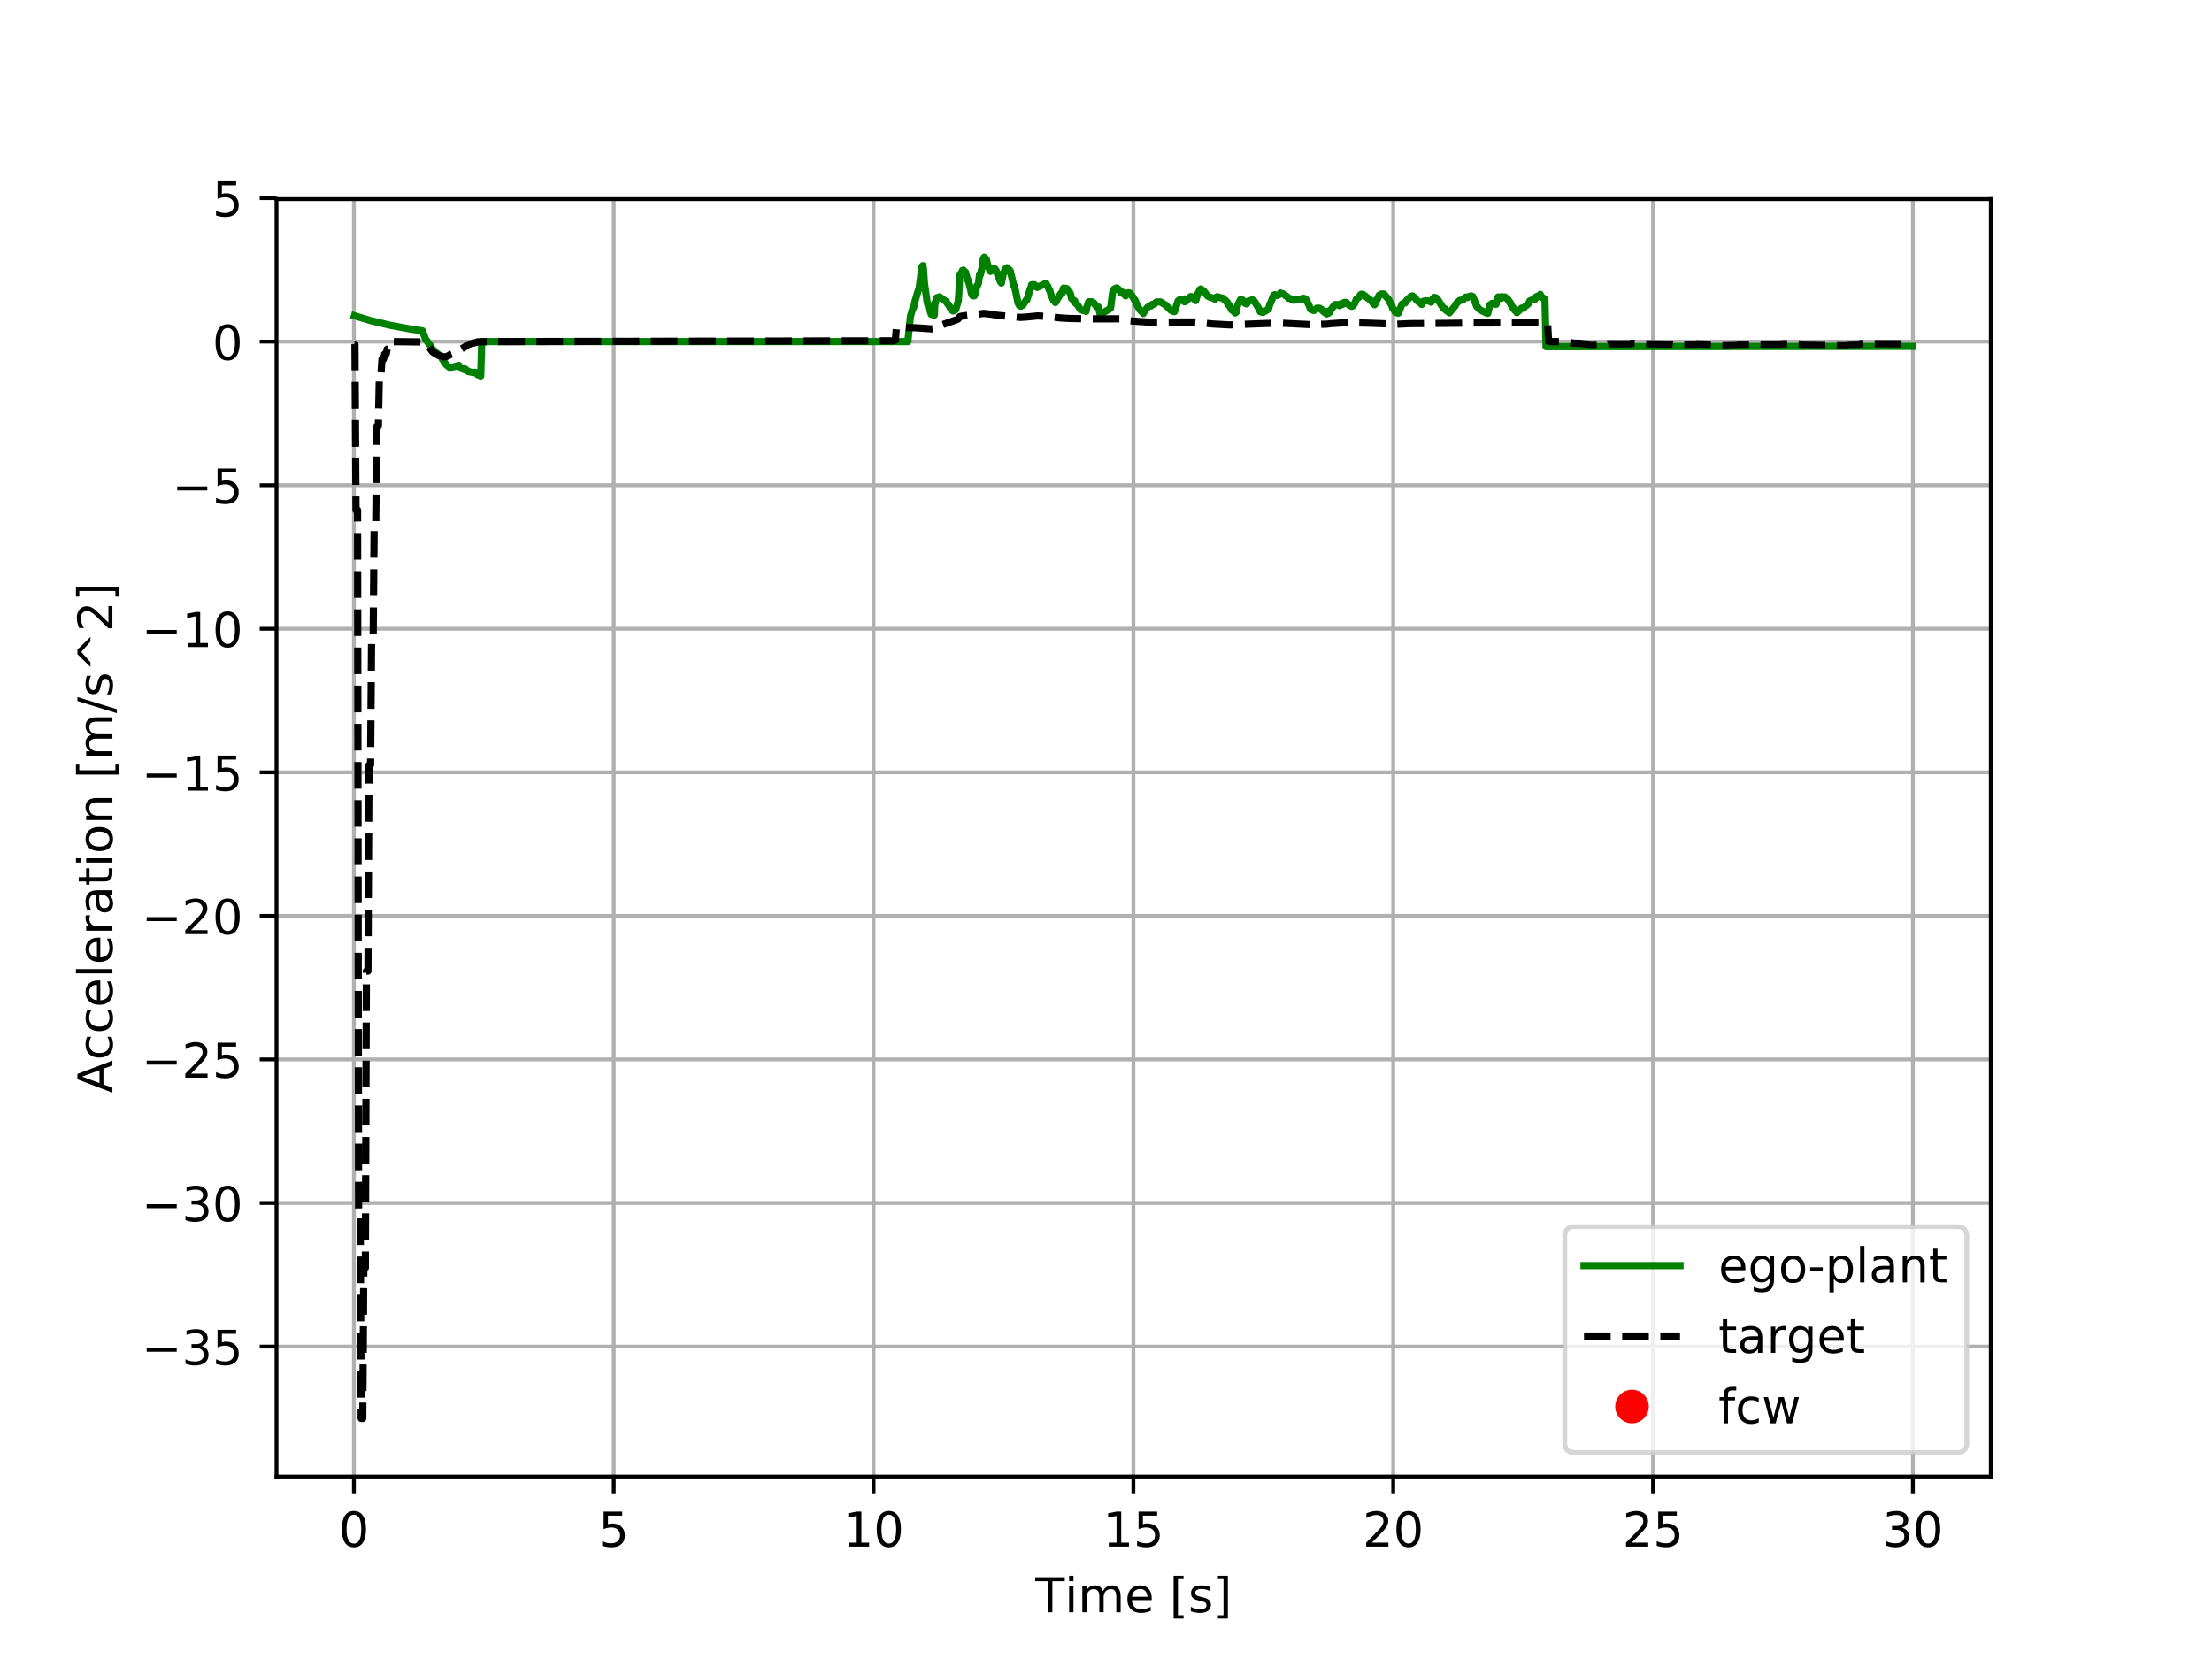 <?xml version="1.0" encoding="utf-8" standalone="no"?>
<!DOCTYPE svg PUBLIC "-//W3C//DTD SVG 1.1//EN"
  "http://www.w3.org/Graphics/SVG/1.1/DTD/svg11.dtd">
<!-- Created with matplotlib (http://matplotlib.org/) -->
<svg height="345.6pt" version="1.1" viewBox="0 0 460.8 345.6" width="460.8pt" xmlns="http://www.w3.org/2000/svg" xmlns:xlink="http://www.w3.org/1999/xlink">
 <defs>
  <style type="text/css">
*{stroke-linecap:butt;stroke-linejoin:round;}
  </style>
 </defs>
 <g id="figure_1">
  <g id="patch_1">
   <path d="M 0 345.6 
L 460.8 345.6 
L 460.8 0 
L 0 0 
z
" style="fill:#ffffff;"/>
  </g>
  <g id="axes_1">
   <g id="patch_2">
    <path d="M 57.6 307.584 
L 414.72 307.584 
L 414.72 41.472 
L 57.6 41.472 
z
" style="fill:#ffffff;"/>
   </g>
   <g id="matplotlib.axis_1">
    <g id="xtick_1">
     <g id="line2d_1">
      <path clip-path="url(#p5a9149c49b)" d="M 73.724 307.584 
L 73.724 41.472 
" style="fill:none;stroke:#b0b0b0;stroke-linecap:square;stroke-width:0.8;"/>
     </g>
     <g id="line2d_2">
      <defs>
       <path d="M 0 0 
L 0 3.5 
" id="me81327821e" style="stroke:#000000;stroke-width:0.8;"/>
      </defs>
      <g>
       <use style="stroke:#000000;stroke-width:0.8;" x="73.724" xlink:href="#me81327821e" y="307.584"/>
      </g>
     </g>
     <g id="text_1">
      <!-- 0 -->
      <defs>
       <path d="M 31.781 66.406 
Q 24.172 66.406 20.328 58.906 
Q 16.5 51.422 16.5 36.375 
Q 16.5 21.391 20.328 13.891 
Q 24.172 6.391 31.781 6.391 
Q 39.453 6.391 43.281 13.891 
Q 47.125 21.391 47.125 36.375 
Q 47.125 51.422 43.281 58.906 
Q 39.453 66.406 31.781 66.406 
z
M 31.781 74.219 
Q 44.047 74.219 50.516 64.516 
Q 56.984 54.828 56.984 36.375 
Q 56.984 17.969 50.516 8.266 
Q 44.047 -1.422 31.781 -1.422 
Q 19.531 -1.422 13.062 8.266 
Q 6.594 17.969 6.594 36.375 
Q 6.594 54.828 13.062 64.516 
Q 19.531 74.219 31.781 74.219 
z
" id="DejaVuSans-30"/>
      </defs>
      <g transform="translate(70.543 322.182)scale(0.1 -0.1)">
       <use xlink:href="#DejaVuSans-30"/>
      </g>
     </g>
    </g>
    <g id="xtick_2">
     <g id="line2d_3">
      <path clip-path="url(#p5a9149c49b)" d="M 127.852 307.584 
L 127.852 41.472 
" style="fill:none;stroke:#b0b0b0;stroke-linecap:square;stroke-width:0.8;"/>
     </g>
     <g id="line2d_4">
      <g>
       <use style="stroke:#000000;stroke-width:0.8;" x="127.852" xlink:href="#me81327821e" y="307.584"/>
      </g>
     </g>
     <g id="text_2">
      <!-- 5 -->
      <defs>
       <path d="M 10.797 72.906 
L 49.516 72.906 
L 49.516 64.594 
L 19.828 64.594 
L 19.828 46.734 
Q 21.969 47.469 24.109 47.828 
Q 26.266 48.188 28.422 48.188 
Q 40.625 48.188 47.75 41.5 
Q 54.891 34.812 54.891 23.391 
Q 54.891 11.625 47.562 5.094 
Q 40.234 -1.422 26.906 -1.422 
Q 22.312 -1.422 17.547 -0.641 
Q 12.797 0.141 7.719 1.703 
L 7.719 11.625 
Q 12.109 9.234 16.797 8.062 
Q 21.484 6.891 26.703 6.891 
Q 35.156 6.891 40.078 11.328 
Q 45.016 15.766 45.016 23.391 
Q 45.016 31 40.078 35.438 
Q 35.156 39.891 26.703 39.891 
Q 22.75 39.891 18.812 39.016 
Q 14.891 38.141 10.797 36.281 
z
" id="DejaVuSans-35"/>
      </defs>
      <g transform="translate(124.67 322.182)scale(0.1 -0.1)">
       <use xlink:href="#DejaVuSans-35"/>
      </g>
     </g>
    </g>
    <g id="xtick_3">
     <g id="line2d_5">
      <path clip-path="url(#p5a9149c49b)" d="M 181.979 307.584 
L 181.979 41.472 
" style="fill:none;stroke:#b0b0b0;stroke-linecap:square;stroke-width:0.8;"/>
     </g>
     <g id="line2d_6">
      <g>
       <use style="stroke:#000000;stroke-width:0.8;" x="181.979" xlink:href="#me81327821e" y="307.584"/>
      </g>
     </g>
     <g id="text_3">
      <!-- 10 -->
      <defs>
       <path d="M 12.406 8.297 
L 28.516 8.297 
L 28.516 63.922 
L 10.984 60.406 
L 10.984 69.391 
L 28.422 72.906 
L 38.281 72.906 
L 38.281 8.297 
L 54.391 8.297 
L 54.391 0 
L 12.406 0 
z
" id="DejaVuSans-31"/>
      </defs>
      <g transform="translate(175.616 322.182)scale(0.1 -0.1)">
       <use xlink:href="#DejaVuSans-31"/>
       <use x="63.623" xlink:href="#DejaVuSans-30"/>
      </g>
     </g>
    </g>
    <g id="xtick_4">
     <g id="line2d_7">
      <path clip-path="url(#p5a9149c49b)" d="M 236.106 307.584 
L 236.106 41.472 
" style="fill:none;stroke:#b0b0b0;stroke-linecap:square;stroke-width:0.8;"/>
     </g>
     <g id="line2d_8">
      <g>
       <use style="stroke:#000000;stroke-width:0.8;" x="236.106" xlink:href="#me81327821e" y="307.584"/>
      </g>
     </g>
     <g id="text_4">
      <!-- 15 -->
      <g transform="translate(229.743 322.182)scale(0.1 -0.1)">
       <use xlink:href="#DejaVuSans-31"/>
       <use x="63.623" xlink:href="#DejaVuSans-35"/>
      </g>
     </g>
    </g>
    <g id="xtick_5">
     <g id="line2d_9">
      <path clip-path="url(#p5a9149c49b)" d="M 290.233 307.584 
L 290.233 41.472 
" style="fill:none;stroke:#b0b0b0;stroke-linecap:square;stroke-width:0.8;"/>
     </g>
     <g id="line2d_10">
      <g>
       <use style="stroke:#000000;stroke-width:0.8;" x="290.233" xlink:href="#me81327821e" y="307.584"/>
      </g>
     </g>
     <g id="text_5">
      <!-- 20 -->
      <defs>
       <path d="M 19.188 8.297 
L 53.609 8.297 
L 53.609 0 
L 7.328 0 
L 7.328 8.297 
Q 12.938 14.109 22.625 23.891 
Q 32.328 33.688 34.812 36.531 
Q 39.547 41.844 41.422 45.531 
Q 43.312 49.219 43.312 52.781 
Q 43.312 58.594 39.234 62.25 
Q 35.156 65.922 28.609 65.922 
Q 23.969 65.922 18.812 64.312 
Q 13.672 62.703 7.812 59.422 
L 7.812 69.391 
Q 13.766 71.781 18.938 73 
Q 24.125 74.219 28.422 74.219 
Q 39.75 74.219 46.484 68.547 
Q 53.219 62.891 53.219 53.422 
Q 53.219 48.922 51.531 44.891 
Q 49.859 40.875 45.406 35.406 
Q 44.188 33.984 37.641 27.219 
Q 31.109 20.453 19.188 8.297 
z
" id="DejaVuSans-32"/>
      </defs>
      <g transform="translate(283.871 322.182)scale(0.1 -0.1)">
       <use xlink:href="#DejaVuSans-32"/>
       <use x="63.623" xlink:href="#DejaVuSans-30"/>
      </g>
     </g>
    </g>
    <g id="xtick_6">
     <g id="line2d_11">
      <path clip-path="url(#p5a9149c49b)" d="M 344.36 307.584 
L 344.36 41.472 
" style="fill:none;stroke:#b0b0b0;stroke-linecap:square;stroke-width:0.8;"/>
     </g>
     <g id="line2d_12">
      <g>
       <use style="stroke:#000000;stroke-width:0.8;" x="344.36" xlink:href="#me81327821e" y="307.584"/>
      </g>
     </g>
     <g id="text_6">
      <!-- 25 -->
      <g transform="translate(337.998 322.182)scale(0.1 -0.1)">
       <use xlink:href="#DejaVuSans-32"/>
       <use x="63.623" xlink:href="#DejaVuSans-35"/>
      </g>
     </g>
    </g>
    <g id="xtick_7">
     <g id="line2d_13">
      <path clip-path="url(#p5a9149c49b)" d="M 398.487 307.584 
L 398.487 41.472 
" style="fill:none;stroke:#b0b0b0;stroke-linecap:square;stroke-width:0.8;"/>
     </g>
     <g id="line2d_14">
      <g>
       <use style="stroke:#000000;stroke-width:0.8;" x="398.487" xlink:href="#me81327821e" y="307.584"/>
      </g>
     </g>
     <g id="text_7">
      <!-- 30 -->
      <defs>
       <path d="M 40.578 39.312 
Q 47.656 37.797 51.625 33 
Q 55.609 28.219 55.609 21.188 
Q 55.609 10.406 48.188 4.484 
Q 40.766 -1.422 27.094 -1.422 
Q 22.516 -1.422 17.656 -0.516 
Q 12.797 0.391 7.625 2.203 
L 7.625 11.719 
Q 11.719 9.328 16.594 8.109 
Q 21.484 6.891 26.812 6.891 
Q 36.078 6.891 40.938 10.547 
Q 45.797 14.203 45.797 21.188 
Q 45.797 27.641 41.281 31.266 
Q 36.766 34.906 28.719 34.906 
L 20.219 34.906 
L 20.219 43.016 
L 29.109 43.016 
Q 36.375 43.016 40.234 45.922 
Q 44.094 48.828 44.094 54.297 
Q 44.094 59.906 40.109 62.906 
Q 36.141 65.922 28.719 65.922 
Q 24.656 65.922 20.016 65.031 
Q 15.375 64.156 9.812 62.312 
L 9.812 71.094 
Q 15.438 72.656 20.344 73.438 
Q 25.25 74.219 29.594 74.219 
Q 40.828 74.219 47.359 69.109 
Q 53.906 64.016 53.906 55.328 
Q 53.906 49.266 50.438 45.094 
Q 46.969 40.922 40.578 39.312 
z
" id="DejaVuSans-33"/>
      </defs>
      <g transform="translate(392.125 322.182)scale(0.1 -0.1)">
       <use xlink:href="#DejaVuSans-33"/>
       <use x="63.623" xlink:href="#DejaVuSans-30"/>
      </g>
     </g>
    </g>
    <g id="text_8">
     <!-- Time [s] -->
     <defs>
      <path d="M -0.297 72.906 
L 61.375 72.906 
L 61.375 64.594 
L 35.5 64.594 
L 35.5 0 
L 25.594 0 
L 25.594 64.594 
L -0.297 64.594 
z
" id="DejaVuSans-54"/>
      <path d="M 9.422 54.688 
L 18.406 54.688 
L 18.406 0 
L 9.422 0 
z
M 9.422 75.984 
L 18.406 75.984 
L 18.406 64.594 
L 9.422 64.594 
z
" id="DejaVuSans-69"/>
      <path d="M 52 44.188 
Q 55.375 50.25 60.062 53.125 
Q 64.75 56 71.094 56 
Q 79.641 56 84.281 50.016 
Q 88.922 44.047 88.922 33.016 
L 88.922 0 
L 79.891 0 
L 79.891 32.719 
Q 79.891 40.578 77.094 44.375 
Q 74.312 48.188 68.609 48.188 
Q 61.625 48.188 57.562 43.547 
Q 53.516 38.922 53.516 30.906 
L 53.516 0 
L 44.484 0 
L 44.484 32.719 
Q 44.484 40.625 41.703 44.406 
Q 38.922 48.188 33.109 48.188 
Q 26.219 48.188 22.156 43.531 
Q 18.109 38.875 18.109 30.906 
L 18.109 0 
L 9.078 0 
L 9.078 54.688 
L 18.109 54.688 
L 18.109 46.188 
Q 21.188 51.219 25.484 53.609 
Q 29.781 56 35.688 56 
Q 41.656 56 45.828 52.969 
Q 50 49.953 52 44.188 
z
" id="DejaVuSans-6d"/>
      <path d="M 56.203 29.594 
L 56.203 25.203 
L 14.891 25.203 
Q 15.484 15.922 20.484 11.062 
Q 25.484 6.203 34.422 6.203 
Q 39.594 6.203 44.453 7.469 
Q 49.312 8.734 54.109 11.281 
L 54.109 2.781 
Q 49.266 0.734 44.188 -0.344 
Q 39.109 -1.422 33.891 -1.422 
Q 20.797 -1.422 13.156 6.188 
Q 5.516 13.812 5.516 26.812 
Q 5.516 40.234 12.766 48.109 
Q 20.016 56 32.328 56 
Q 43.359 56 49.781 48.891 
Q 56.203 41.797 56.203 29.594 
z
M 47.219 32.234 
Q 47.125 39.594 43.094 43.984 
Q 39.062 48.391 32.422 48.391 
Q 24.906 48.391 20.391 44.141 
Q 15.875 39.891 15.188 32.172 
z
" id="DejaVuSans-65"/>
      <path id="DejaVuSans-20"/>
      <path d="M 8.594 75.984 
L 29.297 75.984 
L 29.297 69 
L 17.578 69 
L 17.578 -6.203 
L 29.297 -6.203 
L 29.297 -13.188 
L 8.594 -13.188 
z
" id="DejaVuSans-5b"/>
      <path d="M 44.281 53.078 
L 44.281 44.578 
Q 40.484 46.531 36.375 47.5 
Q 32.281 48.484 27.875 48.484 
Q 21.188 48.484 17.844 46.438 
Q 14.5 44.391 14.5 40.281 
Q 14.5 37.156 16.891 35.375 
Q 19.281 33.594 26.516 31.984 
L 29.594 31.297 
Q 39.156 29.25 43.188 25.516 
Q 47.219 21.781 47.219 15.094 
Q 47.219 7.469 41.188 3.016 
Q 35.156 -1.422 24.609 -1.422 
Q 20.219 -1.422 15.453 -0.562 
Q 10.688 0.297 5.422 2 
L 5.422 11.281 
Q 10.406 8.688 15.234 7.391 
Q 20.062 6.109 24.812 6.109 
Q 31.156 6.109 34.562 8.281 
Q 37.984 10.453 37.984 14.406 
Q 37.984 18.062 35.516 20.016 
Q 33.062 21.969 24.703 23.781 
L 21.578 24.516 
Q 13.234 26.266 9.516 29.906 
Q 5.812 33.547 5.812 39.891 
Q 5.812 47.609 11.281 51.797 
Q 16.75 56 26.812 56 
Q 31.781 56 36.172 55.266 
Q 40.578 54.547 44.281 53.078 
z
" id="DejaVuSans-73"/>
      <path d="M 30.422 75.984 
L 30.422 -13.188 
L 9.719 -13.188 
L 9.719 -6.203 
L 21.391 -6.203 
L 21.391 69 
L 9.719 69 
L 9.719 75.984 
z
" id="DejaVuSans-5d"/>
     </defs>
     <g transform="translate(215.677 335.861)scale(0.1 -0.1)">
      <use xlink:href="#DejaVuSans-54"/>
      <use x="61.037" xlink:href="#DejaVuSans-69"/>
      <use x="88.82" xlink:href="#DejaVuSans-6d"/>
      <use x="186.232" xlink:href="#DejaVuSans-65"/>
      <use x="247.756" xlink:href="#DejaVuSans-20"/>
      <use x="279.543" xlink:href="#DejaVuSans-5b"/>
      <use x="318.557" xlink:href="#DejaVuSans-73"/>
      <use x="370.656" xlink:href="#DejaVuSans-5d"/>
     </g>
    </g>
   </g>
   <g id="matplotlib.axis_2">
    <g id="ytick_1">
     <g id="line2d_15">
      <path clip-path="url(#p5a9149c49b)" d="M 57.6 280.513 
L 414.72 280.513 
" style="fill:none;stroke:#b0b0b0;stroke-linecap:square;stroke-width:0.8;"/>
     </g>
     <g id="line2d_16">
      <defs>
       <path d="M 0 0 
L -3.5 0 
" id="mb05605b2d6" style="stroke:#000000;stroke-width:0.8;"/>
      </defs>
      <g>
       <use style="stroke:#000000;stroke-width:0.8;" x="57.6" xlink:href="#mb05605b2d6" y="280.513"/>
      </g>
     </g>
     <g id="text_9">
      <!-- −35 -->
      <defs>
       <path d="M 10.594 35.5 
L 73.188 35.5 
L 73.188 27.203 
L 10.594 27.203 
z
" id="DejaVuSans-2212"/>
      </defs>
      <g transform="translate(29.495 284.312)scale(0.1 -0.1)">
       <use xlink:href="#DejaVuSans-2212"/>
       <use x="83.789" xlink:href="#DejaVuSans-33"/>
       <use x="147.412" xlink:href="#DejaVuSans-35"/>
      </g>
     </g>
    </g>
    <g id="ytick_2">
     <g id="line2d_17">
      <path clip-path="url(#p5a9149c49b)" d="M 57.6 250.607 
L 414.72 250.607 
" style="fill:none;stroke:#b0b0b0;stroke-linecap:square;stroke-width:0.8;"/>
     </g>
     <g id="line2d_18">
      <g>
       <use style="stroke:#000000;stroke-width:0.8;" x="57.6" xlink:href="#mb05605b2d6" y="250.607"/>
      </g>
     </g>
     <g id="text_10">
      <!-- −30 -->
      <g transform="translate(29.495 254.407)scale(0.1 -0.1)">
       <use xlink:href="#DejaVuSans-2212"/>
       <use x="83.789" xlink:href="#DejaVuSans-33"/>
       <use x="147.412" xlink:href="#DejaVuSans-30"/>
      </g>
     </g>
    </g>
    <g id="ytick_3">
     <g id="line2d_19">
      <path clip-path="url(#p5a9149c49b)" d="M 57.6 220.702 
L 414.72 220.702 
" style="fill:none;stroke:#b0b0b0;stroke-linecap:square;stroke-width:0.8;"/>
     </g>
     <g id="line2d_20">
      <g>
       <use style="stroke:#000000;stroke-width:0.8;" x="57.6" xlink:href="#mb05605b2d6" y="220.702"/>
      </g>
     </g>
     <g id="text_11">
      <!-- −25 -->
      <g transform="translate(29.495 224.501)scale(0.1 -0.1)">
       <use xlink:href="#DejaVuSans-2212"/>
       <use x="83.789" xlink:href="#DejaVuSans-32"/>
       <use x="147.412" xlink:href="#DejaVuSans-35"/>
      </g>
     </g>
    </g>
    <g id="ytick_4">
     <g id="line2d_21">
      <path clip-path="url(#p5a9149c49b)" d="M 57.6 190.796 
L 414.72 190.796 
" style="fill:none;stroke:#b0b0b0;stroke-linecap:square;stroke-width:0.8;"/>
     </g>
     <g id="line2d_22">
      <g>
       <use style="stroke:#000000;stroke-width:0.8;" x="57.6" xlink:href="#mb05605b2d6" y="190.796"/>
      </g>
     </g>
     <g id="text_12">
      <!-- −20 -->
      <g transform="translate(29.495 194.595)scale(0.1 -0.1)">
       <use xlink:href="#DejaVuSans-2212"/>
       <use x="83.789" xlink:href="#DejaVuSans-32"/>
       <use x="147.412" xlink:href="#DejaVuSans-30"/>
      </g>
     </g>
    </g>
    <g id="ytick_5">
     <g id="line2d_23">
      <path clip-path="url(#p5a9149c49b)" d="M 57.6 160.891 
L 414.72 160.891 
" style="fill:none;stroke:#b0b0b0;stroke-linecap:square;stroke-width:0.8;"/>
     </g>
     <g id="line2d_24">
      <g>
       <use style="stroke:#000000;stroke-width:0.8;" x="57.6" xlink:href="#mb05605b2d6" y="160.891"/>
      </g>
     </g>
     <g id="text_13">
      <!-- −15 -->
      <g transform="translate(29.495 164.69)scale(0.1 -0.1)">
       <use xlink:href="#DejaVuSans-2212"/>
       <use x="83.789" xlink:href="#DejaVuSans-31"/>
       <use x="147.412" xlink:href="#DejaVuSans-35"/>
      </g>
     </g>
    </g>
    <g id="ytick_6">
     <g id="line2d_25">
      <path clip-path="url(#p5a9149c49b)" d="M 57.6 130.985 
L 414.72 130.985 
" style="fill:none;stroke:#b0b0b0;stroke-linecap:square;stroke-width:0.8;"/>
     </g>
     <g id="line2d_26">
      <g>
       <use style="stroke:#000000;stroke-width:0.8;" x="57.6" xlink:href="#mb05605b2d6" y="130.985"/>
      </g>
     </g>
     <g id="text_14">
      <!-- −10 -->
      <g transform="translate(29.495 134.784)scale(0.1 -0.1)">
       <use xlink:href="#DejaVuSans-2212"/>
       <use x="83.789" xlink:href="#DejaVuSans-31"/>
       <use x="147.412" xlink:href="#DejaVuSans-30"/>
      </g>
     </g>
    </g>
    <g id="ytick_7">
     <g id="line2d_27">
      <path clip-path="url(#p5a9149c49b)" d="M 57.6 101.079 
L 414.72 101.079 
" style="fill:none;stroke:#b0b0b0;stroke-linecap:square;stroke-width:0.8;"/>
     </g>
     <g id="line2d_28">
      <g>
       <use style="stroke:#000000;stroke-width:0.8;" x="57.6" xlink:href="#mb05605b2d6" y="101.079"/>
      </g>
     </g>
     <g id="text_15">
      <!-- −5 -->
      <g transform="translate(35.858 104.879)scale(0.1 -0.1)">
       <use xlink:href="#DejaVuSans-2212"/>
       <use x="83.789" xlink:href="#DejaVuSans-35"/>
      </g>
     </g>
    </g>
    <g id="ytick_8">
     <g id="line2d_29">
      <path clip-path="url(#p5a9149c49b)" d="M 57.6 71.174 
L 414.72 71.174 
" style="fill:none;stroke:#b0b0b0;stroke-linecap:square;stroke-width:0.8;"/>
     </g>
     <g id="line2d_30">
      <g>
       <use style="stroke:#000000;stroke-width:0.8;" x="57.6" xlink:href="#mb05605b2d6" y="71.174"/>
      </g>
     </g>
     <g id="text_16">
      <!-- 0 -->
      <g transform="translate(44.237 74.973)scale(0.1 -0.1)">
       <use xlink:href="#DejaVuSans-30"/>
      </g>
     </g>
    </g>
    <g id="ytick_9">
     <g id="line2d_31">
      <path clip-path="url(#p5a9149c49b)" d="M 57.6 41.268 
L 414.72 41.268 
" style="fill:none;stroke:#b0b0b0;stroke-linecap:square;stroke-width:0.8;"/>
     </g>
     <g id="line2d_32">
      <g>
       <use style="stroke:#000000;stroke-width:0.8;" x="57.6" xlink:href="#mb05605b2d6" y="41.268"/>
      </g>
     </g>
     <g id="text_17">
      <!-- 5 -->
      <g transform="translate(44.237 45.067)scale(0.1 -0.1)">
       <use xlink:href="#DejaVuSans-35"/>
      </g>
     </g>
    </g>
    <g id="text_18">
     <!-- Acceleration [m/s^2] -->
     <defs>
      <path d="M 34.188 63.188 
L 20.797 26.906 
L 47.609 26.906 
z
M 28.609 72.906 
L 39.797 72.906 
L 67.578 0 
L 57.328 0 
L 50.688 18.703 
L 17.828 18.703 
L 11.188 0 
L 0.781 0 
z
" id="DejaVuSans-41"/>
      <path d="M 48.781 52.594 
L 48.781 44.188 
Q 44.969 46.297 41.141 47.344 
Q 37.312 48.391 33.406 48.391 
Q 24.656 48.391 19.812 42.844 
Q 14.984 37.312 14.984 27.297 
Q 14.984 17.281 19.812 11.734 
Q 24.656 6.203 33.406 6.203 
Q 37.312 6.203 41.141 7.25 
Q 44.969 8.297 48.781 10.406 
L 48.781 2.094 
Q 45.016 0.344 40.984 -0.531 
Q 36.969 -1.422 32.422 -1.422 
Q 20.062 -1.422 12.781 6.344 
Q 5.516 14.109 5.516 27.297 
Q 5.516 40.672 12.859 48.328 
Q 20.219 56 33.016 56 
Q 37.156 56 41.109 55.141 
Q 45.062 54.297 48.781 52.594 
z
" id="DejaVuSans-63"/>
      <path d="M 9.422 75.984 
L 18.406 75.984 
L 18.406 0 
L 9.422 0 
z
" id="DejaVuSans-6c"/>
      <path d="M 41.109 46.297 
Q 39.594 47.172 37.812 47.578 
Q 36.031 48 33.891 48 
Q 26.266 48 22.188 43.047 
Q 18.109 38.094 18.109 28.812 
L 18.109 0 
L 9.078 0 
L 9.078 54.688 
L 18.109 54.688 
L 18.109 46.188 
Q 20.953 51.172 25.484 53.578 
Q 30.031 56 36.531 56 
Q 37.453 56 38.578 55.875 
Q 39.703 55.766 41.062 55.516 
z
" id="DejaVuSans-72"/>
      <path d="M 34.281 27.484 
Q 23.391 27.484 19.188 25 
Q 14.984 22.516 14.984 16.5 
Q 14.984 11.719 18.141 8.906 
Q 21.297 6.109 26.703 6.109 
Q 34.188 6.109 38.703 11.406 
Q 43.219 16.703 43.219 25.484 
L 43.219 27.484 
z
M 52.203 31.203 
L 52.203 0 
L 43.219 0 
L 43.219 8.297 
Q 40.141 3.328 35.547 0.953 
Q 30.953 -1.422 24.312 -1.422 
Q 15.922 -1.422 10.953 3.297 
Q 6 8.016 6 15.922 
Q 6 25.141 12.172 29.828 
Q 18.359 34.516 30.609 34.516 
L 43.219 34.516 
L 43.219 35.406 
Q 43.219 41.609 39.141 45 
Q 35.062 48.391 27.688 48.391 
Q 23 48.391 18.547 47.266 
Q 14.109 46.141 10.016 43.891 
L 10.016 52.203 
Q 14.938 54.109 19.578 55.047 
Q 24.219 56 28.609 56 
Q 40.484 56 46.344 49.844 
Q 52.203 43.703 52.203 31.203 
z
" id="DejaVuSans-61"/>
      <path d="M 18.312 70.219 
L 18.312 54.688 
L 36.812 54.688 
L 36.812 47.703 
L 18.312 47.703 
L 18.312 18.016 
Q 18.312 11.328 20.141 9.422 
Q 21.969 7.516 27.594 7.516 
L 36.812 7.516 
L 36.812 0 
L 27.594 0 
Q 17.188 0 13.234 3.875 
Q 9.281 7.766 9.281 18.016 
L 9.281 47.703 
L 2.688 47.703 
L 2.688 54.688 
L 9.281 54.688 
L 9.281 70.219 
z
" id="DejaVuSans-74"/>
      <path d="M 30.609 48.391 
Q 23.391 48.391 19.188 42.75 
Q 14.984 37.109 14.984 27.297 
Q 14.984 17.484 19.156 11.844 
Q 23.344 6.203 30.609 6.203 
Q 37.797 6.203 41.984 11.859 
Q 46.188 17.531 46.188 27.297 
Q 46.188 37.016 41.984 42.703 
Q 37.797 48.391 30.609 48.391 
z
M 30.609 56 
Q 42.328 56 49.016 48.375 
Q 55.719 40.766 55.719 27.297 
Q 55.719 13.875 49.016 6.219 
Q 42.328 -1.422 30.609 -1.422 
Q 18.844 -1.422 12.172 6.219 
Q 5.516 13.875 5.516 27.297 
Q 5.516 40.766 12.172 48.375 
Q 18.844 56 30.609 56 
z
" id="DejaVuSans-6f"/>
      <path d="M 54.891 33.016 
L 54.891 0 
L 45.906 0 
L 45.906 32.719 
Q 45.906 40.484 42.875 44.328 
Q 39.844 48.188 33.797 48.188 
Q 26.516 48.188 22.312 43.547 
Q 18.109 38.922 18.109 30.906 
L 18.109 0 
L 9.078 0 
L 9.078 54.688 
L 18.109 54.688 
L 18.109 46.188 
Q 21.344 51.125 25.703 53.562 
Q 30.078 56 35.797 56 
Q 45.219 56 50.047 50.172 
Q 54.891 44.344 54.891 33.016 
z
" id="DejaVuSans-6e"/>
      <path d="M 25.391 72.906 
L 33.688 72.906 
L 8.297 -9.281 
L 0 -9.281 
z
" id="DejaVuSans-2f"/>
      <path d="M 46.688 72.906 
L 73.188 45.703 
L 63.375 45.703 
L 41.891 64.984 
L 20.406 45.703 
L 10.594 45.703 
L 37.109 72.906 
z
" id="DejaVuSans-5e"/>
     </defs>
     <g transform="translate(23.416 227.706)rotate(-90)scale(0.1 -0.1)">
      <use xlink:href="#DejaVuSans-41"/>
      <use x="68.393" xlink:href="#DejaVuSans-63"/>
      <use x="123.373" xlink:href="#DejaVuSans-63"/>
      <use x="178.354" xlink:href="#DejaVuSans-65"/>
      <use x="239.877" xlink:href="#DejaVuSans-6c"/>
      <use x="267.66" xlink:href="#DejaVuSans-65"/>
      <use x="329.184" xlink:href="#DejaVuSans-72"/>
      <use x="370.297" xlink:href="#DejaVuSans-61"/>
      <use x="431.576" xlink:href="#DejaVuSans-74"/>
      <use x="470.785" xlink:href="#DejaVuSans-69"/>
      <use x="498.568" xlink:href="#DejaVuSans-6f"/>
      <use x="559.75" xlink:href="#DejaVuSans-6e"/>
      <use x="623.129" xlink:href="#DejaVuSans-20"/>
      <use x="654.916" xlink:href="#DejaVuSans-5b"/>
      <use x="693.93" xlink:href="#DejaVuSans-6d"/>
      <use x="791.342" xlink:href="#DejaVuSans-2f"/>
      <use x="825.033" xlink:href="#DejaVuSans-73"/>
      <use x="877.133" xlink:href="#DejaVuSans-5e"/>
      <use x="960.922" xlink:href="#DejaVuSans-32"/>
      <use x="1024.545" xlink:href="#DejaVuSans-5d"/>
     </g>
    </g>
   </g>
   <g id="line2d_33">
    <path clip-path="url(#p5a9149c49b)" d="M 73.833 65.779 
L 77.297 66.819 
L 81.194 67.751 
L 85.524 68.555 
L 88.014 68.929 
L 88.664 70.734 
L 88.772 70.807 
L 89.205 71.441 
L 89.421 71.647 
L 89.746 72.195 
L 90.071 72.731 
L 90.829 73.484 
L 91.153 73.717 
L 91.695 74.256 
L 91.803 74.235 
L 91.911 74.355 
L 92.128 74.8 
L 92.344 75.102 
L 92.561 75.468 
L 92.994 76.047 
L 93.643 76.545 
L 93.968 76.508 
L 94.185 76.506 
L 95.592 76.132 
L 95.808 76.485 
L 96.891 76.891 
L 97.54 77.424 
L 98.623 77.63 
L 98.948 77.571 
L 99.272 77.653 
L 99.489 78.055 
L 99.922 78.22 
L 100.139 78.336 
L 100.355 71.174 
L 189.124 71.174 
L 189.665 65.866 
L 190.206 64.05 
L 190.314 64.097 
L 190.639 62.65 
L 191.505 59.793 
L 192.046 55.545 
L 192.155 55.649 
L 192.263 55.337 
L 192.371 55.917 
L 192.588 59.07 
L 193.129 62.859 
L 193.454 64.143 
L 193.562 64.19 
L 193.995 65.488 
L 194.644 65.652 
L 194.753 63.081 
L 194.861 63.135 
L 195.078 62.062 
L 195.727 61.84 
L 196.485 62.386 
L 196.81 62.619 
L 197.134 62.848 
L 197.459 63.367 
L 197.567 63.419 
L 198.109 64.432 
L 198.325 64.64 
L 198.542 64.786 
L 198.65 64.77 
L 198.975 64.486 
L 199.083 64.531 
L 199.624 62.7 
L 199.732 61.274 
L 199.949 57.161 
L 200.057 57.255 
L 200.274 56.967 
L 200.49 56.349 
L 200.707 56.29 
L 201.031 56.705 
L 201.14 56.706 
L 201.573 58.366 
L 201.681 58.366 
L 202.006 59.552 
L 202.439 61.39 
L 202.655 61.627 
L 202.872 61.627 
L 202.98 61.628 
L 203.197 61.035 
L 203.521 59.494 
L 203.63 59.494 
L 203.846 58.961 
L 204.063 57.123 
L 204.171 57.361 
L 204.279 57.064 
L 204.496 56.057 
L 204.604 55.701 
L 204.82 54.042 
L 205.037 53.568 
L 205.362 53.865 
L 205.47 54.043 
L 205.686 54.933 
L 206.228 56.416 
L 206.336 56.534 
L 206.552 56.238 
L 206.769 56.357 
L 206.985 55.943 
L 207.094 55.884 
L 207.31 56.062 
L 207.527 56.418 
L 208.393 58.672 
L 208.501 58.673 
L 208.609 58.969 
L 209.042 56.836 
L 209.151 56.836 
L 209.367 56.125 
L 209.584 55.889 
L 209.692 55.948 
L 209.8 55.771 
L 210.45 56.424 
L 211.207 59.568 
L 211.316 59.568 
L 211.64 60.991 
L 212.073 63.126 
L 212.398 63.719 
L 212.723 63.779 
L 212.939 63.602 
L 213.048 63.602 
L 213.372 63.128 
L 213.805 62.476 
L 213.914 62.477 
L 214.672 60.047 
L 214.78 60.048 
L 214.888 59.337 
L 214.996 59.515 
L 215.213 59.278 
L 215.538 59.338 
L 216.079 59.873 
L 217.811 59.047 
L 217.919 59.047 
L 218.136 59.581 
L 218.244 59.582 
L 218.569 60.412 
L 218.677 60.413 
L 218.893 61.243 
L 219.435 62.548 
L 219.543 62.549 
L 219.759 62.905 
L 219.868 63.023 
L 220.084 62.727 
L 220.301 62.194 
L 220.517 61.958 
L 220.842 61.366 
L 221.059 61.07 
L 221.275 61.07 
L 221.492 60.122 
L 221.6 60.004 
L 221.925 60.064 
L 222.249 60.124 
L 222.574 60.599 
L 222.682 60.6 
L 223.007 61.253 
L 223.224 62.202 
L 223.765 62.677 
L 223.873 62.677 
L 224.09 63.211 
L 224.198 63.211 
L 224.414 63.449 
L 225.064 64.458 
L 225.28 64.518 
L 225.497 64.637 
L 225.822 64.696 
L 226.146 64.756 
L 226.255 64.875 
L 226.471 63.749 
L 226.796 62.861 
L 227.446 62.862 
L 227.77 63.1 
L 227.879 63.1 
L 228.42 63.872 
L 228.636 63.872 
L 228.853 63.991 
L 229.178 65.533 
L 231.343 64.233 
L 231.776 60.914 
L 232.1 60.204 
L 232.642 59.969 
L 232.858 60.147 
L 233.075 60.326 
L 233.183 60.445 
L 233.508 61.038 
L 233.724 60.861 
L 233.833 60.862 
L 234.482 61.634 
L 234.807 61.042 
L 235.132 60.984 
L 235.348 61.044 
L 235.781 61.579 
L 235.998 61.876 
L 236.322 62.47 
L 236.431 62.47 
L 236.864 63.538 
L 237.405 64.488 
L 237.73 64.845 
L 237.838 64.845 
L 237.946 64.964 
L 238.163 65.32 
L 238.487 64.728 
L 238.812 64.313 
L 239.029 64.077 
L 239.462 63.722 
L 239.787 63.723 
L 240.003 63.427 
L 240.436 63.369 
L 240.761 63.014 
L 240.977 62.896 
L 241.735 62.898 
L 241.952 63.018 
L 242.818 63.554 
L 243.034 63.791 
L 243.251 63.97 
L 243.9 64.623 
L 244.008 64.624 
L 244.225 64.802 
L 244.658 64.922 
L 245.416 62.671 
L 245.741 62.435 
L 246.282 62.496 
L 246.715 62.853 
L 246.823 62.26 
L 246.931 62.854 
L 248.014 61.79 
L 248.23 61.791 
L 249.096 62.624 
L 249.529 61.144 
L 249.638 61.025 
L 249.962 60.315 
L 250.179 60.198 
L 250.504 60.496 
L 250.72 60.556 
L 251.261 61.269 
L 251.586 61.686 
L 252.344 62.044 
L 252.561 62.045 
L 252.777 62.105 
L 253.102 62.344 
L 253.318 61.929 
L 253.643 61.812 
L 254.293 62.052 
L 254.509 62.053 
L 254.726 62.113 
L 255.267 62.648 
L 255.375 62.649 
L 255.592 63.005 
L 255.7 63.006 
L 256.025 63.659 
L 256.133 63.659 
L 256.566 64.55 
L 256.674 64.55 
L 257.324 65.204 
L 257.54 65.027 
L 257.757 63.723 
L 258.406 62.421 
L 258.839 62.482 
L 259.164 62.958 
L 259.381 63.196 
L 259.705 63.315 
L 260.03 62.724 
L 260.355 62.666 
L 260.896 62.431 
L 261.221 62.788 
L 261.329 62.788 
L 262.303 64.392 
L 262.52 64.926 
L 263.061 65.106 
L 264.252 64.398 
L 264.468 63.569 
L 264.793 62.859 
L 265.335 61.498 
L 265.443 61.498 
L 265.551 61.38 
L 266.092 61.56 
L 266.634 61.267 
L 266.742 61.03 
L 266.85 61.149 
L 267.067 61.15 
L 267.283 61.211 
L 267.608 61.39 
L 267.824 61.628 
L 267.933 61.629 
L 268.474 62.165 
L 268.69 62.166 
L 268.907 62.285 
L 269.015 62.286 
L 269.232 62.524 
L 270.531 62.47 
L 270.964 62.354 
L 271.18 62.295 
L 271.397 62.119 
L 271.722 62.179 
L 271.938 62.358 
L 272.046 62.359 
L 272.696 63.606 
L 273.021 64.438 
L 273.67 64.677 
L 273.887 64.619 
L 274.32 64.205 
L 274.861 64.207 
L 275.186 64.445 
L 275.294 64.446 
L 275.51 64.743 
L 275.619 64.743 
L 275.835 65.041 
L 275.943 65.041 
L 276.376 65.398 
L 276.485 64.865 
L 276.701 65.281 
L 276.918 65.044 
L 277.026 65.045 
L 277.242 64.512 
L 277.459 64.275 
L 277.784 63.802 
L 278.109 63.448 
L 278.542 63.45 
L 278.758 63.569 
L 278.975 63.57 
L 279.083 63.689 
L 279.191 63.334 
L 279.408 63.454 
L 279.516 63.336 
L 279.732 63.396 
L 279.949 63.041 
L 280.274 62.983 
L 280.49 63.044 
L 281.14 63.639 
L 281.356 63.699 
L 281.573 63.819 
L 281.789 63.761 
L 282.222 63.17 
L 282.547 62.341 
L 283.088 61.929 
L 283.413 61.397 
L 283.629 61.28 
L 283.954 61.341 
L 284.279 61.58 
L 284.496 61.759 
L 284.929 62.117 
L 285.253 62.356 
L 285.578 62.595 
L 286.011 63.131 
L 286.119 63.131 
L 286.336 63.488 
L 286.444 63.37 
L 286.769 62.423 
L 286.877 62.424 
L 287.31 61.477 
L 287.527 61.419 
L 287.743 61.243 
L 288.284 61.246 
L 289.259 62.378 
L 289.692 63.27 
L 289.8 63.27 
L 290.125 64.279 
L 290.233 64.28 
L 290.666 65.052 
L 291.207 65.232 
L 291.316 65.233 
L 292.073 63.339 
L 292.182 63.34 
L 292.398 63.163 
L 292.723 63.105 
L 292.939 62.691 
L 293.914 61.748 
L 294.238 61.632 
L 294.78 62.05 
L 294.996 62.407 
L 295.429 62.824 
L 295.537 62.825 
L 296.187 63.421 
L 296.512 62.771 
L 296.728 62.713 
L 297.053 62.655 
L 297.703 62.718 
L 298.136 62.958 
L 298.244 62.781 
L 298.46 62.248 
L 298.785 61.954 
L 299.11 62.015 
L 299.326 62.313 
L 299.435 62.314 
L 300.734 64.277 
L 301.058 64.338 
L 301.275 64.694 
L 301.383 64.695 
L 301.924 65.171 
L 303.115 63.754 
L 303.44 63.163 
L 303.765 62.868 
L 304.09 62.574 
L 304.739 62.518 
L 304.956 62.223 
L 305.172 61.988 
L 305.389 61.871 
L 305.605 61.931 
L 305.713 61.991 
L 306.038 61.756 
L 306.471 61.641 
L 306.688 61.761 
L 306.796 61.761 
L 307.662 63.901 
L 307.77 63.901 
L 308.095 64.377 
L 308.311 64.556 
L 309.827 65.274 
L 309.935 65.275 
L 310.368 63.498 
L 310.477 63.499 
L 310.801 63.205 
L 311.018 63.206 
L 311.234 63.326 
L 311.559 63.387 
L 311.667 63.387 
L 311.884 62.203 
L 312.1 61.849 
L 312.533 61.911 
L 312.75 62.15 
L 312.858 61.795 
L 312.966 62.033 
L 313.183 61.916 
L 313.508 61.859 
L 314.049 62.337 
L 314.157 62.397 
L 314.482 62.991 
L 314.59 62.992 
L 314.915 63.824 
L 315.023 63.825 
L 315.24 64.241 
L 315.348 64.241 
L 315.565 64.657 
L 315.673 64.658 
L 315.998 65.134 
L 316.972 64.19 
L 317.405 64.192 
L 317.621 63.897 
L 317.946 63.662 
L 318.379 63.309 
L 318.704 62.659 
L 319.353 62.426 
L 319.678 62.428 
L 319.786 62.31 
L 320.003 61.838 
L 320.219 61.721 
L 320.436 61.663 
L 320.652 61.783 
L 320.761 61.784 
L 320.869 61.311 
L 321.085 61.964 
L 321.41 62.026 
L 321.843 62.385 
L 322.06 72.228 
L 398.487 72.167 
L 398.487 72.167 
" style="fill:none;stroke:#008000;stroke-linecap:square;stroke-width:1.5;"/>
   </g>
   <g id="line2d_34">
    <path clip-path="url(#p5a9149c49b)" d="M 73.833 71.722 
L 73.941 71.722 
L 74.157 106.268 
L 74.482 106.268 
L 74.699 252.449 
L 75.024 252.449 
L 75.24 295.488 
L 75.565 295.488 
L 75.781 264.12 
L 76.106 264.12 
L 76.323 202.304 
L 76.647 202.304 
L 76.864 159.383 
L 77.189 159.383 
L 77.405 133.117 
L 77.73 133.117 
L 77.946 108.98 
L 78.271 108.98 
L 78.488 88.806 
L 78.812 88.806 
L 79.029 78.138 
L 79.354 78.138 
L 79.57 74.829 
L 79.895 74.829 
L 80.111 73.799 
L 80.436 73.799 
L 80.653 72.754 
L 80.978 72.754 
L 81.194 71.725 
L 81.519 71.725 
L 81.735 71.174 
L 88.664 71.258 
L 90.071 73.273 
L 90.612 73.652 
L 91.262 74.006 
L 92.561 74.381 
L 93.21 74.218 
L 93.86 73.847 
L 94.509 73.612 
L 95.051 73.409 
L 95.592 73.133 
L 95.917 72.816 
L 96.999 72.183 
L 97.54 71.77 
L 99.272 71.318 
L 99.489 71.219 
L 103.494 71.174 
L 185.984 71.011 
L 186.525 70.868 
L 186.742 68.183 
L 190.747 68.285 
L 194.211 68.523 
L 194.644 68.407 
L 194.861 68.117 
L 195.402 67.932 
L 196.16 67.703 
L 199.408 66.562 
L 199.624 66.421 
L 199.949 65.95 
L 200.274 65.881 
L 200.815 65.776 
L 202.114 65.644 
L 203.954 65.416 
L 204.929 65.287 
L 206.661 65.481 
L 207.635 65.671 
L 212.615 66.124 
L 214.022 66.022 
L 216.187 65.808 
L 217.27 65.882 
L 219.435 66.051 
L 220.734 66.217 
L 222.466 66.332 
L 226.579 66.429 
L 233.291 66.421 
L 233.833 66.538 
L 234.482 66.645 
L 234.699 66.791 
L 239.137 67.096 
L 248.988 67.079 
L 250.287 67.246 
L 252.452 67.482 
L 256.241 67.692 
L 258.406 67.593 
L 264.468 67.363 
L 267.175 67.335 
L 273.129 67.634 
L 276.485 67.522 
L 277.134 67.434 
L 280.165 67.237 
L 284.82 67.315 
L 290.991 67.543 
L 293.697 67.421 
L 295.862 67.409 
L 303.224 67.343 
L 306.796 67.284 
L 310.91 67.27 
L 321.735 67.226 
L 322.385 67.286 
L 322.601 71.174 
L 326.173 71.174 
L 326.39 71.307 
L 327.256 71.375 
L 327.472 71.461 
L 329.421 71.562 
L 329.746 71.619 
L 331.045 71.729 
L 331.37 71.779 
L 334.834 71.731 
L 335.05 71.632 
L 339.705 71.638 
L 339.922 71.509 
L 341.87 71.592 
L 342.303 71.627 
L 348.366 71.713 
L 348.69 71.766 
L 353.237 71.7 
L 353.562 71.642 
L 356.485 71.745 
L 357.026 71.772 
L 359.407 71.843 
L 361.789 71.78 
L 362.114 71.724 
L 371.099 71.69 
L 371.315 71.611 
L 374.888 71.687 
L 375.213 71.731 
L 383.548 71.842 
L 384.631 71.836 
L 384.847 71.771 
L 387.337 71.715 
L 387.554 71.592 
L 398.487 71.64 
L 398.487 71.64 
" style="fill:none;stroke:#000000;stroke-dasharray:5.55,2.4;stroke-dashoffset:0;stroke-width:1.5;"/>
   </g>
   <g id="line2d_35">
    <defs>
     <path d="M 0 3 
C 0.796 3 1.559 2.684 2.121 2.121 
C 2.684 1.559 3 0.796 3 0 
C 3 -0.796 2.684 -1.559 2.121 -2.121 
C 1.559 -2.684 0.796 -3 0 -3 
C -0.796 -3 -1.559 -2.684 -2.121 -2.121 
C -2.684 -1.559 -3 -0.796 -3 0 
C -3 0.796 -2.684 1.559 -2.121 2.121 
C -1.559 2.684 -0.796 3 0 3 
z
" id="m2b8e47be38" style="stroke:#ff0000;"/>
    </defs>
    <g clip-path="url(#p5a9149c49b)">
     <use style="fill:#ff0000;stroke:#ff0000;" x="0" xlink:href="#m2b8e47be38" y="0"/>
    </g>
   </g>
   <g id="patch_3">
    <path d="M 57.6 307.584 
L 57.6 41.472 
" style="fill:none;stroke:#000000;stroke-linecap:square;stroke-linejoin:miter;stroke-width:0.8;"/>
   </g>
   <g id="patch_4">
    <path d="M 414.72 307.584 
L 414.72 41.472 
" style="fill:none;stroke:#000000;stroke-linecap:square;stroke-linejoin:miter;stroke-width:0.8;"/>
   </g>
   <g id="patch_5">
    <path d="M 57.6 307.584 
L 414.72 307.584 
" style="fill:none;stroke:#000000;stroke-linecap:square;stroke-linejoin:miter;stroke-width:0.8;"/>
   </g>
   <g id="patch_6">
    <path d="M 57.6 41.472 
L 414.72 41.472 
" style="fill:none;stroke:#000000;stroke-linecap:square;stroke-linejoin:miter;stroke-width:0.8;"/>
   </g>
   <g id="legend_1">
    <g id="patch_7">
     <path d="M 327.978 302.584 
L 407.72 302.584 
Q 409.72 302.584 409.72 300.584 
L 409.72 257.55 
Q 409.72 255.55 407.72 255.55 
L 327.978 255.55 
Q 325.978 255.55 325.978 257.55 
L 325.978 300.584 
Q 325.978 302.584 327.978 302.584 
z
" style="fill:#ffffff;opacity:0.8;stroke:#cccccc;stroke-linejoin:miter;"/>
    </g>
    <g id="line2d_36">
     <path d="M 329.978 263.648 
L 349.978 263.648 
" style="fill:none;stroke:#008000;stroke-linecap:square;stroke-width:1.5;"/>
    </g>
    <g id="line2d_37"/>
    <g id="text_19">
     <!-- ego-plant -->
     <defs>
      <path d="M 45.406 27.984 
Q 45.406 37.75 41.375 43.109 
Q 37.359 48.484 30.078 48.484 
Q 22.859 48.484 18.828 43.109 
Q 14.797 37.75 14.797 27.984 
Q 14.797 18.266 18.828 12.891 
Q 22.859 7.516 30.078 7.516 
Q 37.359 7.516 41.375 12.891 
Q 45.406 18.266 45.406 27.984 
z
M 54.391 6.781 
Q 54.391 -7.172 48.188 -13.984 
Q 42 -20.797 29.203 -20.797 
Q 24.469 -20.797 20.266 -20.094 
Q 16.062 -19.391 12.109 -17.922 
L 12.109 -9.188 
Q 16.062 -11.328 19.922 -12.344 
Q 23.781 -13.375 27.781 -13.375 
Q 36.625 -13.375 41.016 -8.766 
Q 45.406 -4.156 45.406 5.172 
L 45.406 9.625 
Q 42.625 4.781 38.281 2.391 
Q 33.938 0 27.875 0 
Q 17.828 0 11.672 7.656 
Q 5.516 15.328 5.516 27.984 
Q 5.516 40.672 11.672 48.328 
Q 17.828 56 27.875 56 
Q 33.938 56 38.281 53.609 
Q 42.625 51.219 45.406 46.391 
L 45.406 54.688 
L 54.391 54.688 
z
" id="DejaVuSans-67"/>
      <path d="M 4.891 31.391 
L 31.203 31.391 
L 31.203 23.391 
L 4.891 23.391 
z
" id="DejaVuSans-2d"/>
      <path d="M 18.109 8.203 
L 18.109 -20.797 
L 9.078 -20.797 
L 9.078 54.688 
L 18.109 54.688 
L 18.109 46.391 
Q 20.953 51.266 25.266 53.625 
Q 29.594 56 35.594 56 
Q 45.562 56 51.781 48.094 
Q 58.016 40.188 58.016 27.297 
Q 58.016 14.406 51.781 6.484 
Q 45.562 -1.422 35.594 -1.422 
Q 29.594 -1.422 25.266 0.953 
Q 20.953 3.328 18.109 8.203 
z
M 48.688 27.297 
Q 48.688 37.203 44.609 42.844 
Q 40.531 48.484 33.406 48.484 
Q 26.266 48.484 22.188 42.844 
Q 18.109 37.203 18.109 27.297 
Q 18.109 17.391 22.188 11.75 
Q 26.266 6.109 33.406 6.109 
Q 40.531 6.109 44.609 11.75 
Q 48.688 17.391 48.688 27.297 
z
" id="DejaVuSans-70"/>
     </defs>
     <g transform="translate(357.978 267.148)scale(0.1 -0.1)">
      <use xlink:href="#DejaVuSans-65"/>
      <use x="61.523" xlink:href="#DejaVuSans-67"/>
      <use x="125" xlink:href="#DejaVuSans-6f"/>
      <use x="186.197" xlink:href="#DejaVuSans-2d"/>
      <use x="222.281" xlink:href="#DejaVuSans-70"/>
      <use x="285.758" xlink:href="#DejaVuSans-6c"/>
      <use x="313.541" xlink:href="#DejaVuSans-61"/>
      <use x="374.82" xlink:href="#DejaVuSans-6e"/>
      <use x="438.199" xlink:href="#DejaVuSans-74"/>
     </g>
    </g>
    <g id="line2d_38">
     <path d="M 329.978 278.326 
L 349.978 278.326 
" style="fill:none;stroke:#000000;stroke-dasharray:5.55,2.4;stroke-dashoffset:0;stroke-width:1.5;"/>
    </g>
    <g id="line2d_39"/>
    <g id="text_20">
     <!-- target -->
     <g transform="translate(357.978 281.826)scale(0.1 -0.1)">
      <use xlink:href="#DejaVuSans-74"/>
      <use x="39.209" xlink:href="#DejaVuSans-61"/>
      <use x="100.488" xlink:href="#DejaVuSans-72"/>
      <use x="141.586" xlink:href="#DejaVuSans-67"/>
      <use x="205.062" xlink:href="#DejaVuSans-65"/>
      <use x="266.586" xlink:href="#DejaVuSans-74"/>
     </g>
    </g>
    <g id="line2d_40"/>
    <g id="line2d_41">
     <g>
      <use style="fill:#ff0000;stroke:#ff0000;" x="339.978" xlink:href="#m2b8e47be38" y="293.004"/>
     </g>
    </g>
    <g id="text_21">
     <!-- fcw -->
     <defs>
      <path d="M 37.109 75.984 
L 37.109 68.5 
L 28.516 68.5 
Q 23.688 68.5 21.797 66.547 
Q 19.922 64.594 19.922 59.516 
L 19.922 54.688 
L 34.719 54.688 
L 34.719 47.703 
L 19.922 47.703 
L 19.922 0 
L 10.891 0 
L 10.891 47.703 
L 2.297 47.703 
L 2.297 54.688 
L 10.891 54.688 
L 10.891 58.5 
Q 10.891 67.625 15.141 71.797 
Q 19.391 75.984 28.609 75.984 
z
" id="DejaVuSans-66"/>
      <path d="M 4.203 54.688 
L 13.188 54.688 
L 24.422 12.016 
L 35.594 54.688 
L 46.188 54.688 
L 57.422 12.016 
L 68.609 54.688 
L 77.594 54.688 
L 63.281 0 
L 52.688 0 
L 40.922 44.828 
L 29.109 0 
L 18.5 0 
z
" id="DejaVuSans-77"/>
     </defs>
     <g transform="translate(357.978 296.504)scale(0.1 -0.1)">
      <use xlink:href="#DejaVuSans-66"/>
      <use x="35.205" xlink:href="#DejaVuSans-63"/>
      <use x="90.186" xlink:href="#DejaVuSans-77"/>
     </g>
    </g>
   </g>
  </g>
 </g>
 <defs>
  <clipPath id="p5a9149c49b">
   <rect height="266.112" width="357.12" x="57.6" y="41.472"/>
  </clipPath>
 </defs>
</svg>
